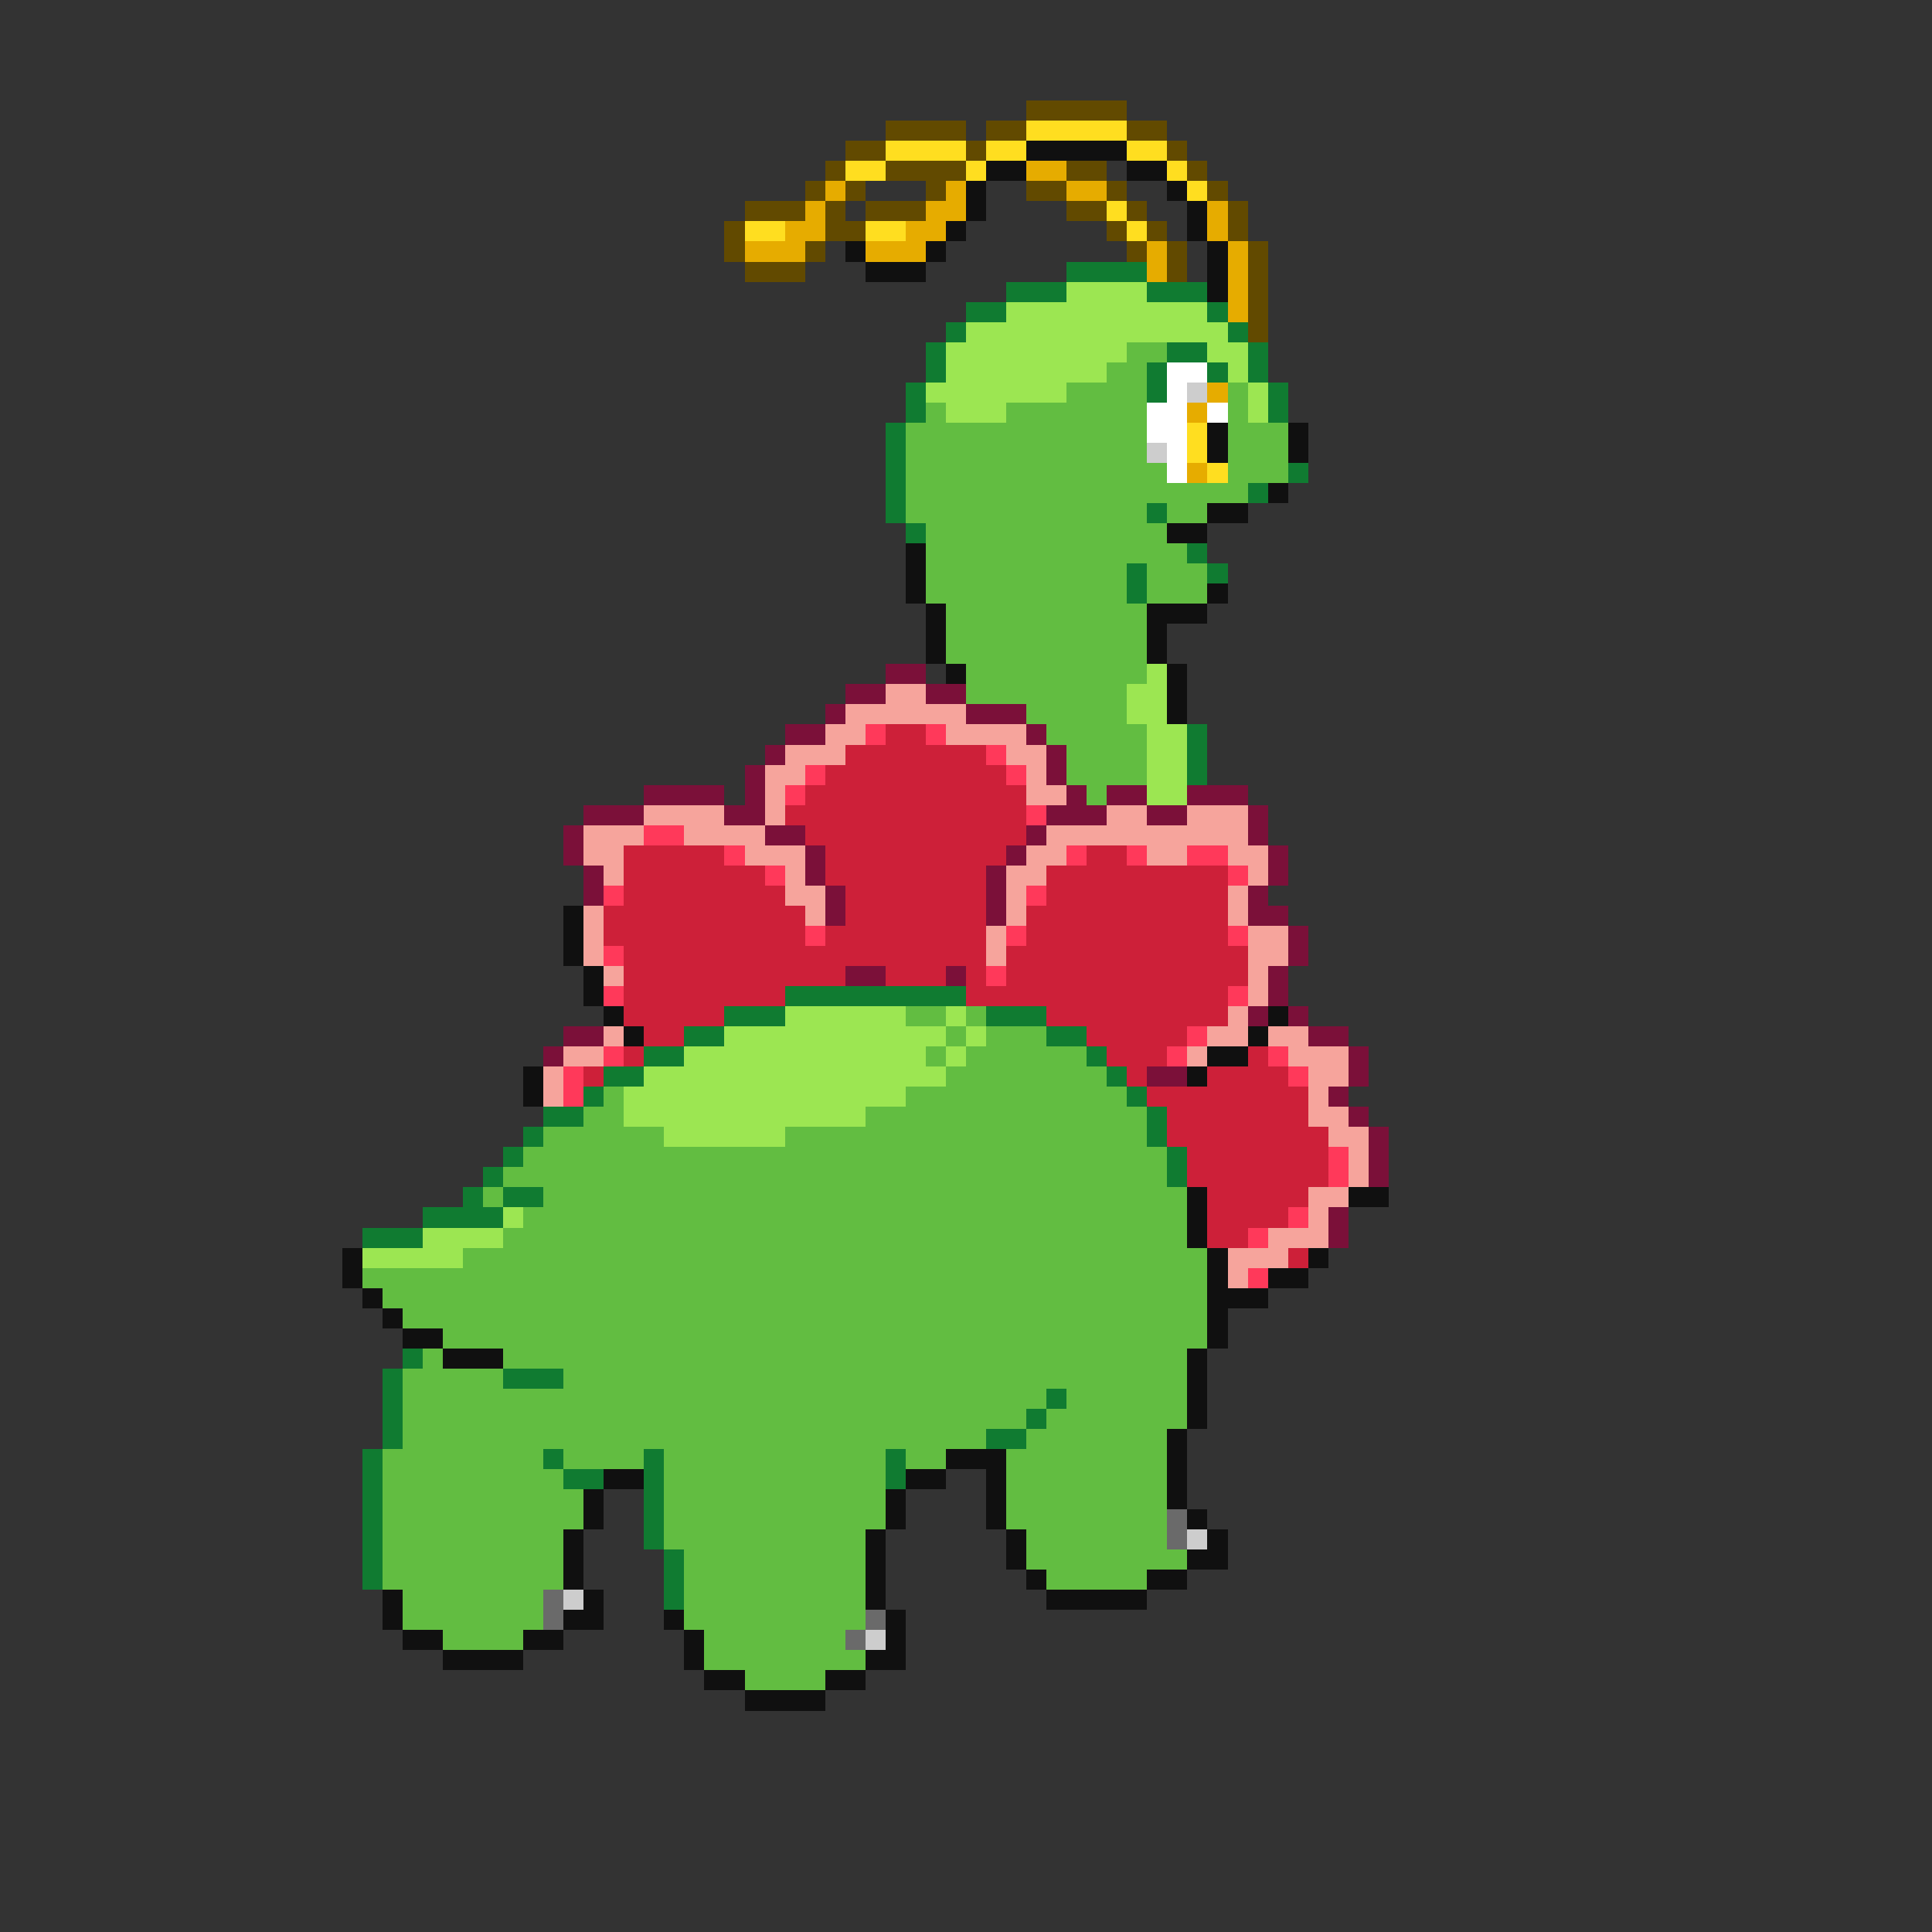<svg xmlns="http://www.w3.org/2000/svg" viewBox="0 -0.5 96 96" shape-rendering="crispEdges">
<rect x="0" y="-0.5" width="96" height="96" fill="#333333" stroke="none"/>
<path stroke="#624a00" d="M51 5h5M44 6h4M49 6h2M56 6h2M42 7h2M48 7h1M58 7h1M41 8h1M44 8h4M53 8h2M59 8h1M40 9h1M42 9h1M46 9h1M51 9h2M55 9h1M60 9h1M37 10h3M41 10h1M43 10h3M53 10h2M56 10h1M61 10h1M36 11h1M41 11h2M55 11h1M57 11h1M61 11h1M36 12h1M40 12h1M56 12h1M58 12h1M62 12h1M37 13h3M58 13h1M62 13h1M62 14h1M62 15h1M62 16h1" />
<path stroke="#ffde20" d="M51 6h5M44 7h4M49 7h2M56 7h2M42 8h2M48 8h1M58 8h1M59 9h1M55 10h1M37 11h2M43 11h2M56 11h1M59 21h1M59 22h1M60 23h1" />
<path stroke="#101010" d="M51 7h5M49 8h2M56 8h2M48 9h1M58 9h1M48 10h1M59 10h1M47 11h1M59 11h1M42 12h1M46 12h1M60 12h1M43 13h3M60 13h1M60 14h1M60 21h1M64 21h1M60 22h1M64 22h1M63 24h1M60 25h2M58 26h2M45 27h1M45 28h1M45 29h1M60 29h1M46 30h1M57 30h3M46 31h1M57 31h1M46 32h1M57 32h1M47 33h1M58 33h1M58 34h1M58 35h1M28 45h1M28 46h1M28 47h1M29 48h1M29 49h1M30 50h1M63 50h1M31 51h1M62 51h1M60 52h2M26 53h1M59 53h1M26 54h1M59 59h1M67 59h2M59 60h1M59 61h1M17 62h1M60 62h1M65 62h1M17 63h1M60 63h1M63 63h2M18 64h1M60 64h3M19 65h1M60 65h1M20 66h2M60 66h1M22 67h3M59 67h1M59 68h1M59 69h1M59 70h1M58 71h1M47 72h3M58 72h1M30 73h2M45 73h2M49 73h1M58 73h1M29 74h1M44 74h1M49 74h1M58 74h1M29 75h1M44 75h1M49 75h1M59 75h1M28 76h1M43 76h1M50 76h1M60 76h1M28 77h1M43 77h1M50 77h1M59 77h2M28 78h1M43 78h1M51 78h1M57 78h2M19 79h1M29 79h1M43 79h1M52 79h5M19 80h1M28 80h2M33 80h1M44 80h1M20 81h2M26 81h2M34 81h1M44 81h1M22 82h4M34 82h1M43 82h2M35 83h2M41 83h2M37 84h4" />
<path stroke="#e6ac00" d="M51 8h2M41 9h1M47 9h1M53 9h2M40 10h1M46 10h2M60 10h1M39 11h2M45 11h2M60 11h1M37 12h3M43 12h3M57 12h1M61 12h1M57 13h1M61 13h1M61 14h1M61 15h1M60 19h1M59 20h1M59 23h1" />
<path stroke="#107b31" d="M53 13h4M50 14h3M57 14h3M48 15h2M60 15h1M47 16h1M61 16h1M46 17h1M58 17h2M62 17h1M46 18h1M57 18h1M60 18h1M62 18h1M45 19h1M57 19h1M63 19h1M45 20h1M63 20h1M44 21h1M44 22h1M44 23h1M64 23h1M44 24h1M62 24h1M44 25h1M57 25h1M45 26h1M59 27h1M56 28h1M60 28h1M56 29h1M59 36h1M59 37h1M59 38h1M39 49h9M36 50h3M49 50h3M34 51h2M52 51h2M32 52h2M54 52h1M30 53h2M55 53h1M29 54h1M56 54h1M27 55h2M57 55h1M26 56h1M57 56h1M25 57h1M58 57h1M24 58h1M58 58h1M23 59h1M25 59h2M21 60h4M18 61h3M20 67h1M19 68h1M25 68h3M19 69h1M52 69h1M19 70h1M51 70h1M19 71h1M49 71h2M18 72h1M27 72h1M32 72h1M44 72h1M18 73h1M28 73h2M32 73h1M44 73h1M18 74h1M32 74h1M18 75h1M32 75h1M18 76h1M32 76h1M18 77h1M33 77h1M18 78h1M33 78h1M33 79h1" />
<path stroke="#9ce652" d="M53 14h4M50 15h10M48 16h13M47 17h9M60 17h2M47 18h8M61 18h1M46 19h7M62 19h1M47 20h3M62 20h1M57 33h1M56 34h2M56 35h2M57 36h2M57 37h2M57 38h2M57 39h2M39 50h6M47 50h1M36 51h11M48 51h1M34 52h12M47 52h1M32 53h15M31 54h14M31 55h12M33 56h6M25 60h1M21 61h4M18 62h5" />
<path stroke="#62bd41" d="M56 17h2M55 18h2M53 19h4M61 19h1M46 20h1M50 20h7M61 20h1M45 21h12M61 21h3M45 22h12M61 22h3M45 23h13M61 23h3M45 24h17M45 25h12M58 25h2M46 26h12M46 27h13M46 28h10M57 28h3M46 29h10M57 29h3M47 30h10M47 31h10M47 32h10M48 33h9M48 34h8M51 35h5M52 36h5M53 37h4M53 38h4M54 39h1M45 50h2M48 50h1M47 51h1M49 51h3M46 52h1M48 52h6M47 53h8M30 54h1M45 54h11M29 55h2M43 55h14M27 56h6M39 56h18M26 57h32M25 58h33M24 59h1M27 59h32M26 60h33M25 61h34M23 62h37M18 63h42M19 64h41M20 65h40M22 66h38M21 67h1M25 67h34M20 68h5M28 68h31M20 69h32M53 69h6M20 70h31M52 70h7M20 71h29M51 71h7M19 72h8M28 72h4M33 72h11M45 72h2M50 72h8M19 73h9M33 73h11M50 73h8M19 74h10M33 74h11M50 74h8M19 75h10M33 75h11M50 75h8M19 76h9M33 76h10M51 76h7M19 77h9M34 77h9M51 77h8M19 78h9M34 78h9M52 78h5M20 79h7M34 79h9M20 80h7M34 80h9M22 81h4M35 81h7M35 82h8M37 83h4" />
<path stroke="#ffffff" d="M58 18h2M58 19h1M57 20h2M60 20h1M57 21h2M58 22h1M58 23h1" />
<path stroke="#cdcdcd" d="M59 19h1M57 22h1M59 76h1M28 79h1M43 81h1" />
<path stroke="#7b1039" d="M44 33h2M42 34h2M46 34h2M41 35h1M48 35h3M39 36h2M51 36h1M38 37h1M52 37h1M37 38h1M52 38h1M32 39h4M37 39h1M53 39h1M55 39h2M59 39h3M29 40h3M36 40h2M52 40h3M57 40h2M62 40h1M28 41h1M38 41h2M51 41h1M62 41h1M28 42h1M40 42h1M50 42h1M63 42h1M29 43h1M40 43h1M49 43h1M63 43h1M29 44h1M41 44h1M49 44h1M62 44h1M41 45h1M49 45h1M62 45h2M64 46h1M64 47h1M42 48h2M47 48h1M63 48h1M63 49h1M62 50h1M64 50h1M28 51h2M65 51h2M27 52h1M67 52h1M57 53h2M67 53h1M66 54h1M67 55h1M68 56h1M68 57h1M68 58h1M66 60h1M66 61h1" />
<path stroke="#f6a49c" d="M44 34h2M42 35h6M41 36h2M47 36h4M39 37h3M50 37h2M38 38h2M51 38h1M38 39h1M51 39h2M32 40h4M38 40h1M55 40h2M59 40h3M29 41h3M34 41h4M52 41h10M29 42h2M37 42h3M51 42h2M57 42h2M61 42h2M30 43h1M39 43h1M50 43h2M62 43h1M39 44h2M50 44h1M61 44h1M29 45h1M40 45h1M50 45h1M61 45h1M29 46h1M49 46h1M62 46h2M29 47h1M49 47h1M62 47h2M30 48h1M62 48h1M62 49h1M61 50h1M30 51h1M60 51h2M63 51h2M28 52h2M59 52h1M64 52h3M27 53h1M65 53h2M27 54h1M65 54h1M65 55h2M66 56h2M67 57h1M67 58h1M65 59h2M65 60h1M63 61h3M61 62h3M61 63h1" />
<path stroke="#ff395a" d="M43 36h1M46 36h1M49 37h1M40 38h1M50 38h1M39 39h1M51 40h1M32 41h2M36 42h1M53 42h1M56 42h1M59 42h2M38 43h1M61 43h1M30 44h1M51 44h1M40 46h1M50 46h1M61 46h1M30 47h1M49 48h1M30 49h1M61 49h1M59 51h1M30 52h1M58 52h1M63 52h1M28 53h1M64 53h1M28 54h1M66 57h1M66 58h1M64 60h1M62 61h1M62 63h1" />
<path stroke="#cd2039" d="M44 36h2M42 37h7M41 38h9M40 39h11M39 40h12M40 41h11M31 42h5M41 42h9M54 42h2M31 43h7M41 43h8M52 43h9M31 44h8M42 44h7M52 44h9M30 45h10M42 45h7M51 45h10M30 46h10M41 46h8M51 46h10M31 47h18M50 47h12M31 48h11M44 48h3M48 48h1M50 48h12M31 49h8M48 49h13M31 50h5M52 50h9M32 51h2M54 51h5M31 52h1M55 52h3M62 52h1M29 53h1M56 53h1M60 53h4M57 54h8M58 55h7M58 56h8M59 57h7M59 58h7M60 59h5M60 60h4M60 61h2M64 62h1" />
<path stroke="#6a6a6a" d="M58 75h1M58 76h1M27 79h1M27 80h1M43 80h1M42 81h1" />
</svg>